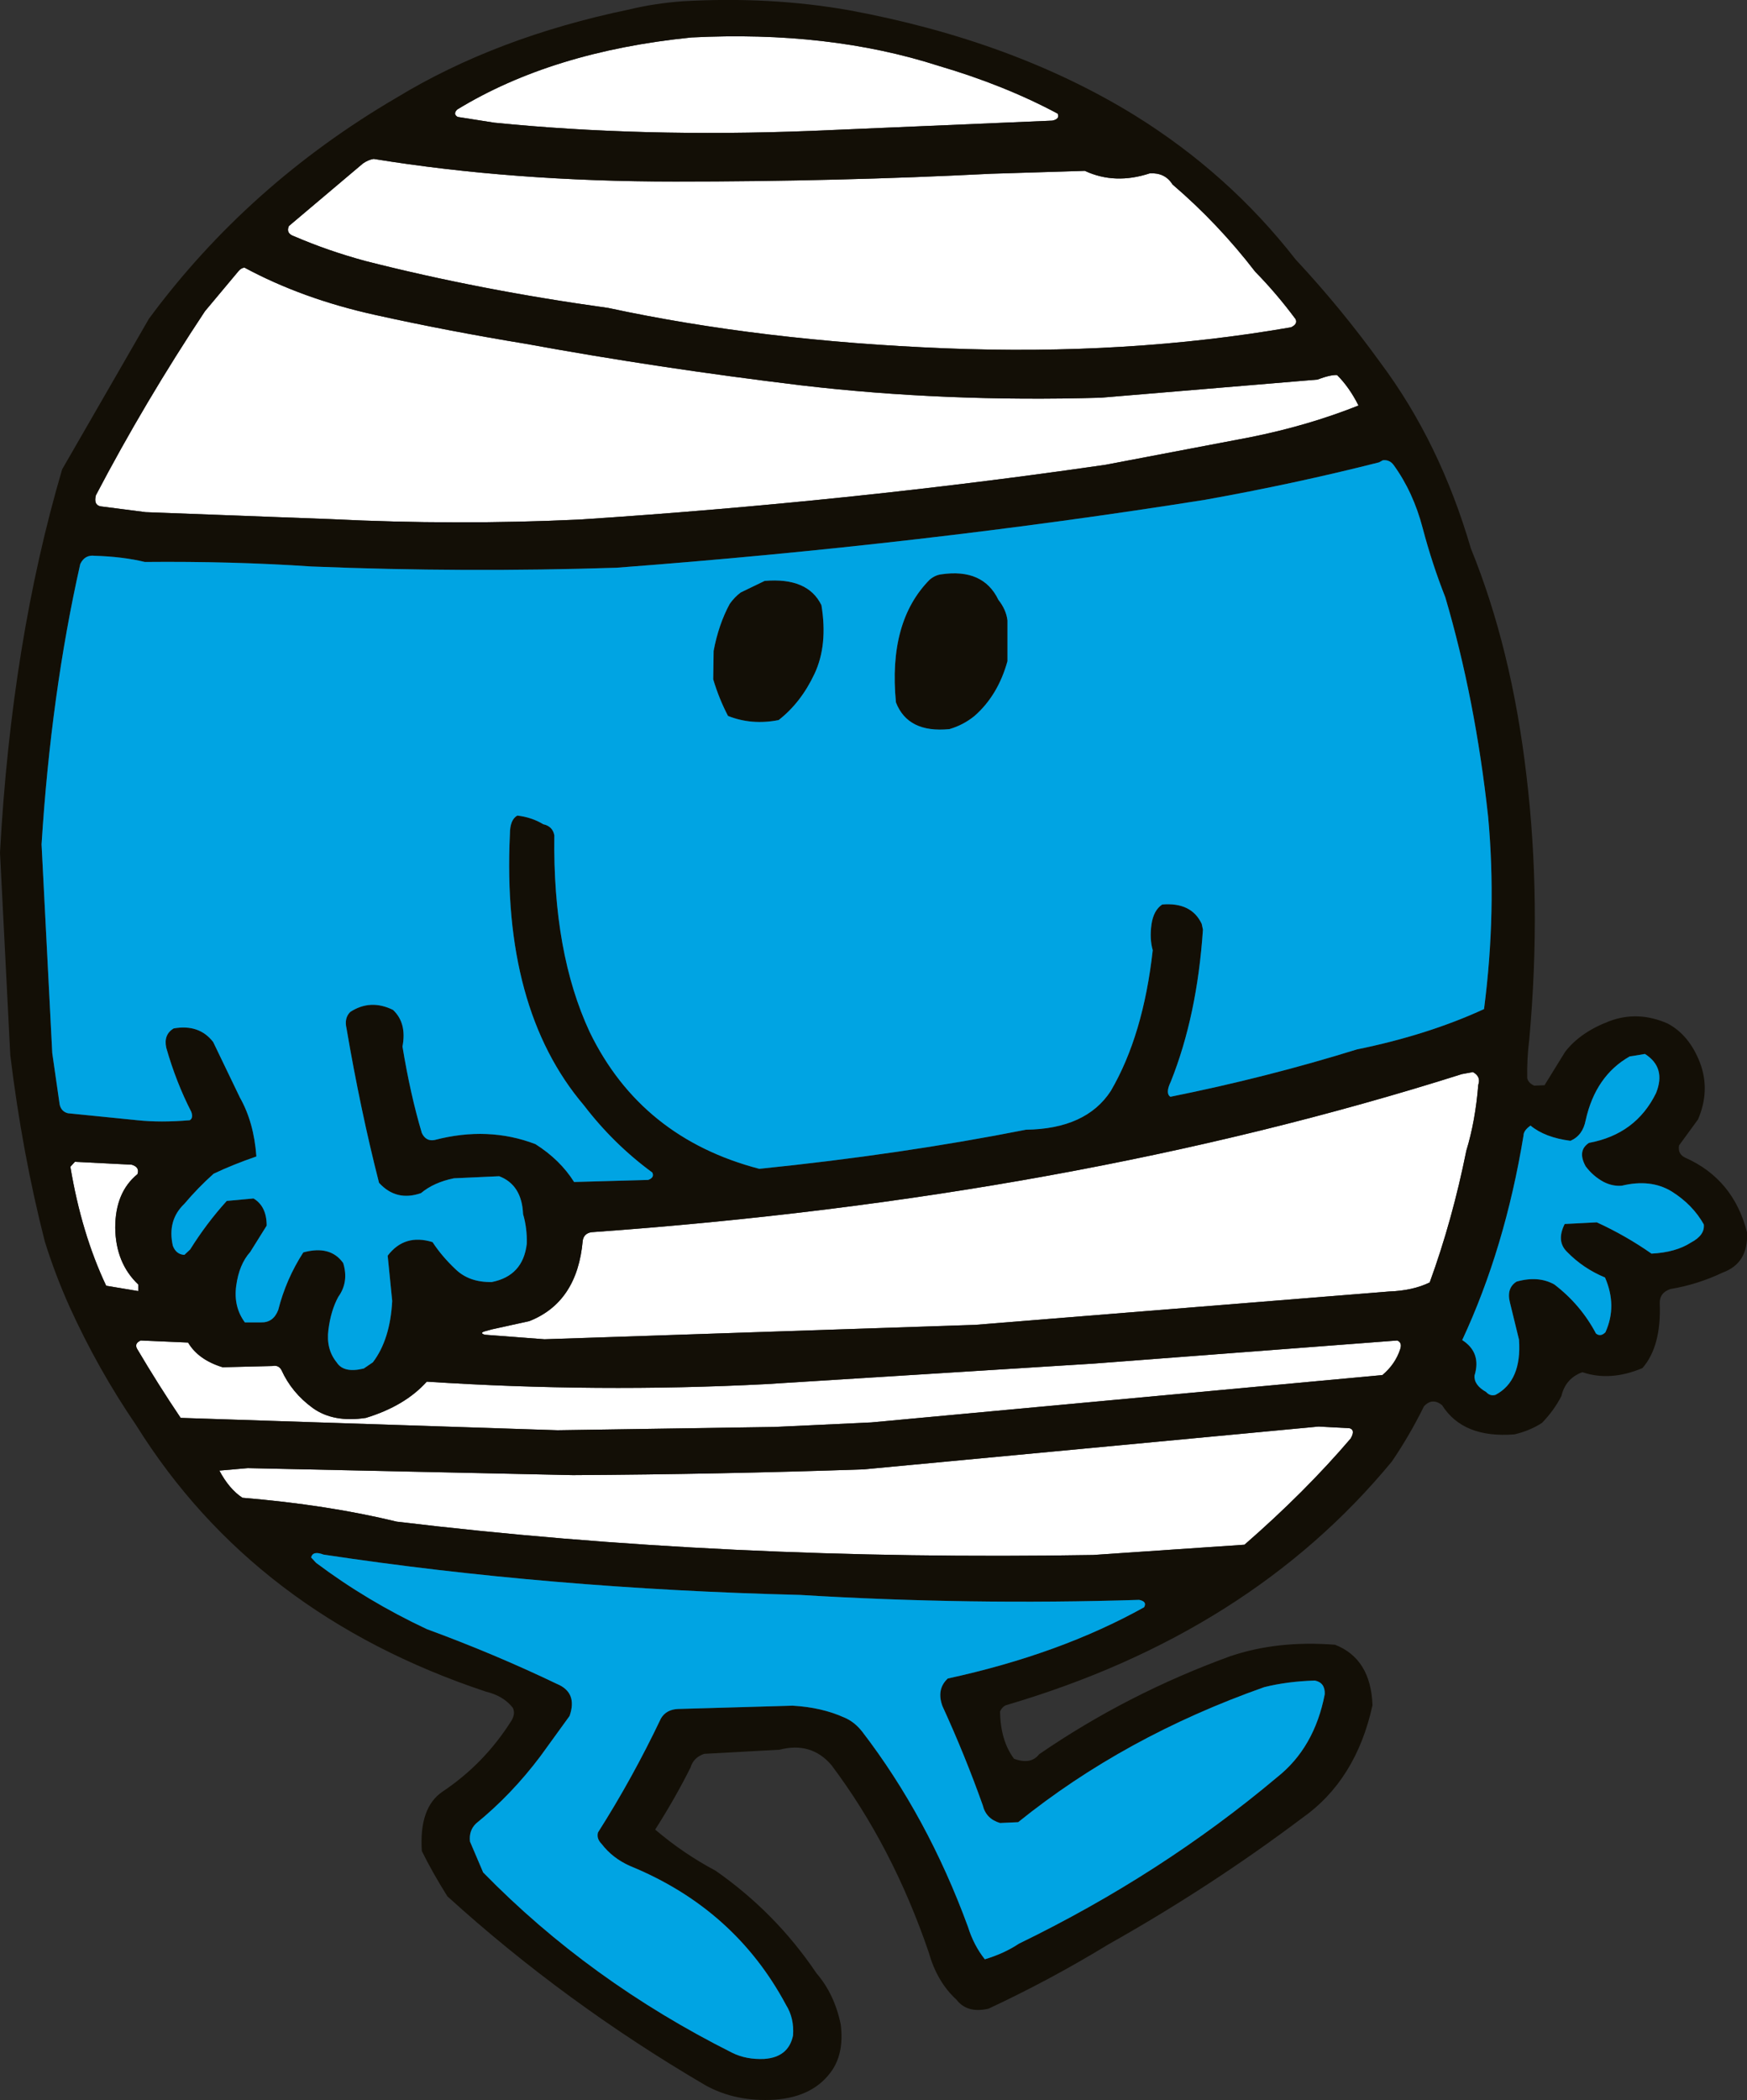 <?xml version="1.0" encoding="UTF-8" standalone="no"?>
<svg xmlns:xlink="http://www.w3.org/1999/xlink" height="255.05px" width="212.25px" xmlns="http://www.w3.org/2000/svg">
  <rect width="100%" height="100%" fill="#333333" stroke="none"/>
  <g transform="matrix(1.0, 0.0, 0.0, 1.0, 0.0, 0.0)">
    <path d="M128.5 13.8 Q128.8 14.45 127.85 14.65 L98.55 15.9 Q78.0 16.7 60.05 14.9 L55.6 14.2 Q55.0 13.85 55.55 13.3 67.1 6.25 84.0 4.55 100.7 3.7 114.05 8.0 122.05 10.35 128.5 13.8 M139.7 21.05 Q141.55 20.95 142.45 22.4 148.0 27.15 152.5 33.0 155.1 35.65 157.4 38.75 157.7 39.35 156.85 39.75 137.0 43.2 114.75 42.3 92.5 41.4 73.9 37.4 58.35 35.25 44.4 31.7 39.8 30.45 35.75 28.7 34.7 28.35 35.1 27.45 L44.1 19.85 Q44.75 19.4 45.4 19.3 62.3 22.05 82.05 22.05 101.75 22.05 120.45 21.1 L131.8 20.75 Q135.45 22.45 139.7 21.05 M160.05 46.1 Q161.65 45.5 162.45 45.55 163.95 47.05 165.05 49.25 158.9 51.7 151.9 53.1 L134.3 56.45 Q103.25 60.95 70.4 63.1 55.3 63.8 40.25 63.05 L17.7 62.2 12.25 61.5 Q11.35 61.35 11.65 60.15 17.6 48.8 24.9 37.8 L29.0 32.9 Q29.3 32.55 29.7 32.5 36.75 36.3 45.6 38.25 54.4 40.2 63.85 41.75 79.95 44.7 97.35 46.8 114.8 48.85 133.75 48.3 L160.05 46.1 M177.6 130.45 L178.95 130.2 Q179.95 130.75 179.6 131.75 179.25 136.15 178.15 139.75 176.45 148.2 173.7 155.75 171.65 156.75 168.75 156.85 L118.5 160.9 66.15 162.65 58.9 162.1 Q58.25 161.9 58.85 161.7 L59.75 161.45 64.3 160.45 Q70.15 158.15 70.8 150.65 70.95 149.8 71.85 149.65 130.05 145.5 177.6 130.45 M163.95 173.45 Q164.7 173.65 164.1 174.7 158.55 181.2 151.2 187.6 L132.8 188.85 Q88.1 189.6 48.2 184.8 39.75 182.75 29.45 181.9 27.85 180.85 26.65 178.6 L30.1 178.3 69.6 179.15 Q87.55 179.05 104.95 178.45 L160.2 173.25 163.95 173.45 M170.1 163.9 Q169.5 165.7 167.95 167.0 L105.85 172.75 94.1 173.3 67.75 173.7 21.95 172.2 Q19.25 168.2 16.65 163.8 16.3 163.15 17.1 162.8 L22.85 163.05 Q24.1 165.15 27.05 166.05 L33.1 165.9 Q33.85 165.75 34.2 166.4 35.45 169.15 38.0 171.0 40.5 172.8 44.45 172.2 49.2 170.75 51.85 167.8 72.6 169.15 93.05 168.1 L132.95 165.6 169.75 162.8 Q170.4 163.05 170.1 163.9 M8.55 141.7 L9.1 141.1 16.0 141.45 Q17.0 141.75 16.7 142.6 14.0 144.8 14.0 149.1 14.05 153.4 16.8 156.0 L16.8 156.8 12.9 156.15 Q9.9 149.8 8.55 141.7" fill="#ffffff" fill-rule="evenodd" stroke="none"/>
    <path d="M139.7 21.05 Q135.45 22.45 131.8 20.75 L120.45 21.1 Q101.75 22.05 82.05 22.05 62.3 22.05 45.4 19.3 44.75 19.4 44.1 19.85 L35.1 27.45 Q34.7 28.35 35.75 28.7 39.8 30.45 44.4 31.7 58.35 35.25 73.9 37.4 92.5 41.4 114.75 42.3 137.0 43.2 156.85 39.75 157.7 39.35 157.4 38.75 155.1 35.65 152.5 33.0 148.0 27.15 142.45 22.4 141.55 20.95 139.7 21.05 M128.5 13.8 Q122.05 10.35 114.05 8.0 100.7 3.7 84.0 4.55 67.1 6.25 55.55 13.3 55.0 13.85 55.6 14.2 L60.05 14.9 Q78.0 16.7 98.55 15.9 L127.85 14.65 Q128.8 14.45 128.5 13.8 M137.85 14.0 Q149.3 21.1 157.4 31.5 162.95 37.45 167.75 44.1 174.95 53.75 178.7 66.6 183.65 78.75 185.45 94.15 187.3 109.55 185.8 126.2 185.5 128.55 185.55 130.95 185.7 131.55 186.4 131.85 L187.65 131.8 190.15 127.75 Q191.95 125.4 195.45 124.05 198.95 122.7 202.6 124.3 205.25 125.7 206.55 129.1 207.8 132.45 206.3 135.95 L204.0 139.1 Q203.8 140.15 204.75 140.6 210.6 143.2 212.25 149.65 212.45 153.4 209.3 154.55 206.25 156.0 202.95 156.55 201.6 157.0 201.65 158.3 201.85 163.5 199.55 166.15 195.65 167.8 192.25 166.65 190.2 167.4 189.7 169.55 188.8 171.3 187.35 172.8 185.9 173.75 184.0 174.2 177.75 174.7 175.2 170.65 174.0 169.7 173.0 170.8 171.25 174.35 169.1 177.5 151.85 198.4 122.2 207.1 121.75 207.3 121.5 207.85 121.55 211.4 123.2 213.6 125.25 214.35 126.25 213.05 136.95 205.7 149.45 201.15 155.2 199.2 162.2 199.75 166.55 201.45 166.75 207.1 164.75 216.2 158.2 220.8 147.1 229.15 134.65 236.15 127.6 240.45 120.1 243.95 117.5 244.55 116.2 242.85 113.85 240.7 112.85 237.15 108.45 224.25 101.0 214.35 98.55 211.5 94.7 212.5 L85.55 213.0 Q84.25 213.45 83.9 214.65 82.05 218.35 79.6 222.2 83.0 225.1 86.95 227.2 94.25 232.3 99.2 239.65 101.4 242.2 102.15 245.9 102.55 249.2 101.15 251.35 98.95 254.65 94.15 255.0 89.4 255.3 85.7 253.25 68.55 243.2 54.35 230.3 52.5 227.35 51.25 224.8 50.9 219.55 53.75 217.6 58.85 214.2 62.15 208.95 62.65 208.1 62.3 207.4 61.15 205.95 59.05 205.45 30.9 196.1 16.55 173.1 11.9 166.3 8.45 158.7 6.7 154.8 5.45 150.8 2.7 140.05 1.25 128.15 L0.0 103.55 Q1.4 77.9 7.55 57.0 L18.1 38.7 Q30.15 22.4 48.2 11.85 60.3 4.5 76.45 1.15 79.55 0.4 83.0 0.15 93.6 -0.45 103.2 1.25 123.15 4.95 137.85 14.0 M169.3 56.45 Q168.8 55.8 168.0 55.9 L167.55 56.15 Q157.3 58.75 146.4 60.7 112.05 66.15 74.9 68.95 56.45 69.55 37.85 68.8 28.25 68.15 17.6 68.25 14.9 67.6 11.5 67.5 10.3 67.35 9.75 68.5 6.2 84.25 5.05 102.55 L6.35 127.9 7.25 134.15 Q7.45 135.0 8.25 135.2 L16.7 136.05 Q19.5 136.35 23.05 136.05 23.5 135.8 23.25 135.05 21.4 131.45 20.2 127.25 19.85 125.65 21.1 124.9 24.2 124.35 25.9 126.55 L29.15 133.3 Q30.85 136.3 31.15 140.45 28.25 141.45 25.95 142.55 24.05 144.25 22.4 146.2 20.3 148.2 21.0 151.3 21.4 152.35 22.4 152.4 L23.1 151.75 Q25.1 148.55 27.55 145.85 L30.8 145.55 Q32.4 146.5 32.4 148.85 L30.4 152.05 Q29.05 153.55 28.7 156.15 28.35 158.7 29.75 160.6 L31.7 160.6 Q33.2 160.65 33.8 159.1 34.75 155.35 36.85 152.1 40.15 151.2 41.7 153.4 42.4 155.7 41.1 157.5 40.2 159.15 39.9 161.5 39.6 163.85 40.9 165.45 41.75 166.8 44.2 166.2 L45.3 165.45 Q47.4 162.7 47.65 158.0 L47.1 152.5 Q49.15 149.8 52.55 150.85 53.7 152.6 55.35 154.15 57.0 155.75 59.75 155.7 63.55 154.95 64.0 151.05 64.05 149.15 63.55 147.45 63.4 143.9 60.65 142.85 L55.15 143.1 Q52.7 143.6 51.15 144.9 48.15 145.95 46.05 143.65 43.8 134.85 42.1 124.9 41.8 123.65 42.55 122.9 45.0 121.3 47.75 122.65 49.45 124.25 48.9 127.1 49.85 132.9 51.25 137.6 51.75 138.65 52.8 138.45 59.3 136.75 65.05 138.95 68.05 140.85 69.75 143.55 L78.75 143.3 Q79.55 143.0 79.25 142.4 74.55 138.95 70.95 134.25 60.95 122.5 61.95 101.3 61.95 99.55 62.85 99.05 64.6 99.25 66.0 100.1 67.15 100.35 67.35 101.45 67.15 115.7 71.65 125.35 77.9 138.2 92.25 141.95 109.45 140.2 124.65 137.2 131.95 137.1 134.95 132.5 138.9 125.75 140.05 115.4 139.65 114.0 139.9 112.25 140.15 110.55 141.2 109.85 144.75 109.55 146.0 112.2 L146.15 112.9 Q145.45 123.35 142.25 131.35 141.55 132.8 142.2 133.2 153.9 130.85 164.85 127.45 173.45 125.7 180.3 122.55 181.85 110.6 180.8 99.2 179.25 84.95 175.6 72.55 174.0 68.5 172.85 64.15 171.7 59.75 169.3 56.45 M160.05 46.1 L133.75 48.3 Q114.8 48.85 97.35 46.8 79.95 44.7 63.85 41.75 54.4 40.2 45.6 38.25 36.75 36.3 29.7 32.5 29.3 32.55 29.0 32.9 L24.9 37.8 Q17.6 48.8 11.65 60.15 11.35 61.35 12.25 61.5 L17.7 62.2 40.25 63.05 Q55.3 63.8 70.4 63.1 103.25 60.95 134.3 56.45 L151.9 53.1 Q158.9 51.7 165.05 49.25 163.95 47.05 162.45 45.55 161.65 45.5 160.05 46.1 M112.95 70.4 Q113.6 69.85 114.35 69.75 119.45 69.0 121.3 72.85 122.25 74.05 122.4 75.35 L122.4 80.3 Q121.25 84.45 118.4 86.95 117.05 88.05 115.35 88.55 110.3 89.05 108.85 85.3 107.9 75.5 112.95 70.4 M177.6 130.45 Q130.05 145.5 71.85 149.65 70.95 149.8 70.8 150.65 70.15 158.15 64.3 160.45 L59.75 161.45 58.85 161.7 Q58.25 161.9 58.9 162.1 L66.15 162.65 118.5 160.9 168.75 156.85 Q171.65 156.75 173.7 155.75 176.45 148.2 178.15 139.75 179.25 136.15 179.6 131.75 179.95 130.75 178.95 130.2 L177.6 130.45 M198.0 128.3 Q193.85 130.65 192.65 136.05 192.3 137.9 190.8 138.55 187.7 138.15 185.95 136.7 185.1 137.3 185.1 137.9 182.85 151.6 177.65 162.75 180.0 164.25 179.15 167.05 179.05 168.2 180.55 169.05 181.05 169.6 181.7 169.4 184.9 167.7 184.55 162.7 L183.45 158.2 Q183.0 156.45 184.25 155.65 186.9 154.9 188.85 156.0 192.05 158.45 193.9 161.95 194.45 162.4 195.05 161.8 196.5 158.6 195.0 155.15 192.35 154.05 190.4 152.05 189.05 150.75 190.1 148.65 L194.0 148.45 Q197.5 150.05 200.65 152.25 203.6 152.1 205.45 150.9 207.15 150.0 207.0 148.7 205.65 146.3 203.1 144.7 200.55 143.15 197.05 144.0 195.95 144.1 194.85 143.55 193.55 142.85 192.65 141.65 191.6 139.75 193.05 138.8 198.75 137.75 201.2 132.75 202.45 129.65 199.85 128.0 L198.35 128.25 198.0 128.3 M170.1 163.9 Q170.4 163.05 169.75 162.8 L132.95 165.6 93.05 168.1 Q72.6 169.15 51.85 167.8 49.2 170.75 44.45 172.2 40.5 172.8 38.0 171.0 35.45 169.15 34.2 166.4 33.85 165.75 33.1 165.9 L27.05 166.05 Q24.1 165.15 22.85 163.05 L17.1 162.8 Q16.3 163.15 16.65 163.8 19.25 168.2 21.95 172.2 L67.75 173.7 94.1 173.3 105.85 172.75 167.95 167.0 Q169.5 165.7 170.1 163.9 M163.95 173.45 L160.2 173.25 104.95 178.45 Q87.55 179.05 69.6 179.15 L30.1 178.3 26.65 178.6 Q27.85 180.85 29.45 181.9 39.75 182.75 48.2 184.8 88.1 189.6 132.8 188.85 L151.2 187.6 Q158.55 181.2 164.1 174.7 164.7 173.65 163.95 173.45 M138.4 194.3 Q117.8 194.95 97.2 193.7 66.75 192.95 39.3 188.8 38.0 188.3 37.8 189.15 L38.4 189.8 Q44.6 194.45 51.85 197.85 60.15 200.9 67.65 204.5 70.2 205.55 69.2 208.4 L65.65 213.3 Q62.15 217.95 57.85 221.45 56.95 222.3 57.1 223.65 L58.7 227.4 Q71.6 240.6 88.95 249.3 90.65 250.15 92.85 250.05 95.8 249.85 96.35 247.2 96.5 245.1 95.5 243.5 89.25 231.8 76.5 226.6 74.4 225.65 73.1 223.95 72.45 223.3 72.65 222.55 76.85 215.95 80.3 208.7 80.95 207.6 82.4 207.55 L96.3 207.15 Q99.85 207.35 102.6 208.6 103.8 209.1 104.75 210.3 112.7 220.65 117.6 234.0 118.3 236.25 119.65 237.95 122.0 237.25 123.8 236.05 141.1 227.65 155.15 215.85 159.7 212.25 160.95 205.75 161.0 204.35 159.75 204.1 156.4 204.2 153.6 204.9 136.6 210.9 123.7 221.3 L121.5 221.4 Q119.8 220.9 119.4 219.25 117.25 213.2 114.5 207.2 113.75 205.15 115.15 203.85 128.75 200.9 139.0 195.2 139.4 194.5 138.4 194.3 M8.55 141.7 Q9.9 149.8 12.9 156.15 L16.8 156.8 16.8 156.0 Q14.05 153.4 14.0 149.1 14.0 144.8 16.7 142.6 17.0 141.75 16.0 141.45 L9.1 141.1 8.55 141.7 M92.9 70.55 Q98.15 70.1 99.8 73.5 100.6 78.35 98.95 81.85 97.3 85.35 94.6 87.45 91.35 88.1 88.45 86.95 87.35 84.85 86.65 82.5 L86.7 79.05 Q87.3 75.85 88.65 73.35 89.25 72.5 90.0 71.95 L92.9 70.55" fill="#130f06" fill-rule="evenodd" stroke="none"/>
    <path d="M169.3 56.45 Q171.7 59.75 172.85 64.15 174.0 68.5 175.6 72.55 179.25 84.95 180.8 99.2 181.85 110.6 180.3 122.55 173.45 125.7 164.85 127.45 153.9 130.85 142.2 133.2 141.55 132.8 142.25 131.35 145.45 123.35 146.15 112.9 L146.0 112.2 Q144.75 109.55 141.2 109.85 140.15 110.55 139.9 112.25 139.65 114.0 140.05 115.4 138.9 125.75 134.95 132.5 131.95 137.1 124.65 137.2 109.45 140.2 92.25 141.95 77.9 138.2 71.65 125.35 67.15 115.7 67.35 101.45 67.15 100.35 66.0 100.1 64.6 99.25 62.85 99.05 61.95 99.55 61.95 101.3 60.95 122.5 70.95 134.25 74.55 138.95 79.25 142.4 79.55 143.0 78.75 143.3 L69.75 143.55 Q68.05 140.85 65.05 138.95 59.3 136.75 52.8 138.45 51.75 138.65 51.25 137.6 49.85 132.9 48.9 127.1 49.45 124.25 47.75 122.65 45.0 121.3 42.55 122.9 41.8 123.65 42.1 124.9 43.8 134.85 46.05 143.65 48.15 145.95 51.15 144.9 52.7 143.6 55.15 143.1 L60.65 142.85 Q63.4 143.9 63.55 147.45 64.05 149.15 64.0 151.05 63.55 154.95 59.75 155.7 57.0 155.75 55.35 154.15 53.7 152.6 52.55 150.85 49.15 149.8 47.1 152.5 L47.65 158.0 Q47.4 162.7 45.3 165.45 L44.2 166.2 Q41.75 166.8 40.9 165.45 39.6 163.85 39.9 161.5 40.2 159.15 41.1 157.5 42.4 155.7 41.7 153.4 40.15 151.2 36.85 152.1 34.75 155.35 33.8 159.1 33.2 160.65 31.7 160.6 L29.75 160.6 Q28.35 158.7 28.7 156.15 29.05 153.55 30.4 152.05 L32.4 148.85 Q32.4 146.5 30.8 145.55 L27.55 145.85 Q25.1 148.55 23.1 151.75 L22.4 152.4 Q21.4 152.35 21.0 151.3 20.3 148.2 22.4 146.2 24.05 144.25 25.95 142.55 28.25 141.45 31.15 140.45 30.85 136.3 29.15 133.3 L25.9 126.55 Q24.2 124.35 21.1 124.9 19.85 125.65 20.2 127.25 21.4 131.45 23.25 135.05 23.5 135.8 23.05 136.05 19.5 136.35 16.7 136.05 L8.25 135.2 Q7.45 135.0 7.25 134.15 L6.35 127.9 5.05 102.55 Q6.2 84.25 9.75 68.5 10.3 67.35 11.5 67.5 14.9 67.6 17.6 68.25 28.25 68.15 37.85 68.8 56.45 69.55 74.9 68.95 112.05 66.15 146.4 60.7 157.3 58.75 167.55 56.15 L168.0 55.9 Q168.8 55.8 169.3 56.45 M112.95 70.4 Q107.9 75.5 108.85 85.3 110.3 89.05 115.35 88.55 117.05 88.05 118.4 86.95 121.25 84.45 122.4 80.3 L122.4 75.35 Q122.25 74.05 121.3 72.85 119.45 69.0 114.35 69.75 113.6 69.85 112.95 70.4 M198.0 128.3 L198.35 128.25 199.85 128.0 Q202.45 129.65 201.2 132.75 198.75 137.75 193.05 138.8 191.6 139.75 192.65 141.65 193.55 142.85 194.85 143.55 195.95 144.1 197.05 144.0 200.55 143.15 203.1 144.7 205.65 146.3 207.0 148.7 207.15 150.0 205.45 150.9 203.6 152.1 200.65 152.25 197.5 150.05 194.0 148.45 L190.1 148.65 Q189.05 150.75 190.4 152.05 192.35 154.05 195.0 155.15 196.5 158.6 195.05 161.8 194.45 162.4 193.9 161.95 192.05 158.45 188.85 156.0 186.9 154.9 184.25 155.65 183.0 156.45 183.45 158.2 L184.55 162.7 Q184.9 167.7 181.7 169.4 181.05 169.6 180.55 169.05 179.05 168.2 179.15 167.05 180.0 164.25 177.65 162.75 182.85 151.6 185.1 137.9 185.1 137.3 185.95 136.7 187.7 138.15 190.8 138.55 192.3 137.9 192.65 136.05 193.85 130.65 198.0 128.3 M138.4 194.3 Q139.4 194.5 139.0 195.2 128.75 200.9 115.15 203.85 113.75 205.15 114.5 207.2 117.25 213.2 119.4 219.25 119.8 220.9 121.5 221.4 L123.7 221.3 Q136.6 210.9 153.6 204.9 156.4 204.2 159.75 204.1 161.0 204.35 160.95 205.75 159.7 212.25 155.15 215.85 141.1 227.65 123.8 236.05 122.0 237.25 119.65 237.95 118.3 236.25 117.6 234.0 112.7 220.65 104.75 210.3 103.8 209.1 102.6 208.6 99.85 207.35 96.3 207.15 L82.4 207.55 Q80.95 207.6 80.3 208.7 76.85 215.95 72.65 222.55 72.45 223.3 73.1 223.95 74.4 225.65 76.5 226.6 89.25 231.8 95.5 243.5 96.5 245.1 96.35 247.2 95.8 249.85 92.85 250.05 90.65 250.15 88.95 249.3 71.6 240.6 58.7 227.4 L57.1 223.65 Q56.95 222.3 57.85 221.45 62.15 217.95 65.65 213.3 L69.2 208.4 Q70.2 205.55 67.65 204.5 60.15 200.9 51.85 197.85 44.6 194.45 38.4 189.8 L37.8 189.15 Q38.0 188.3 39.3 188.8 66.75 192.95 97.2 193.7 117.8 194.95 138.4 194.3 M92.9 70.55 L90.0 71.95 Q89.25 72.5 88.65 73.35 87.3 75.85 86.7 79.05 L86.65 82.5 Q87.35 84.85 88.45 86.95 91.35 88.1 94.6 87.45 97.3 85.35 98.95 81.85 100.6 78.35 99.8 73.5 98.15 70.1 92.9 70.55" fill="#00a4e3" fill-rule="evenodd" stroke="none"/>
  </g>
</svg>
